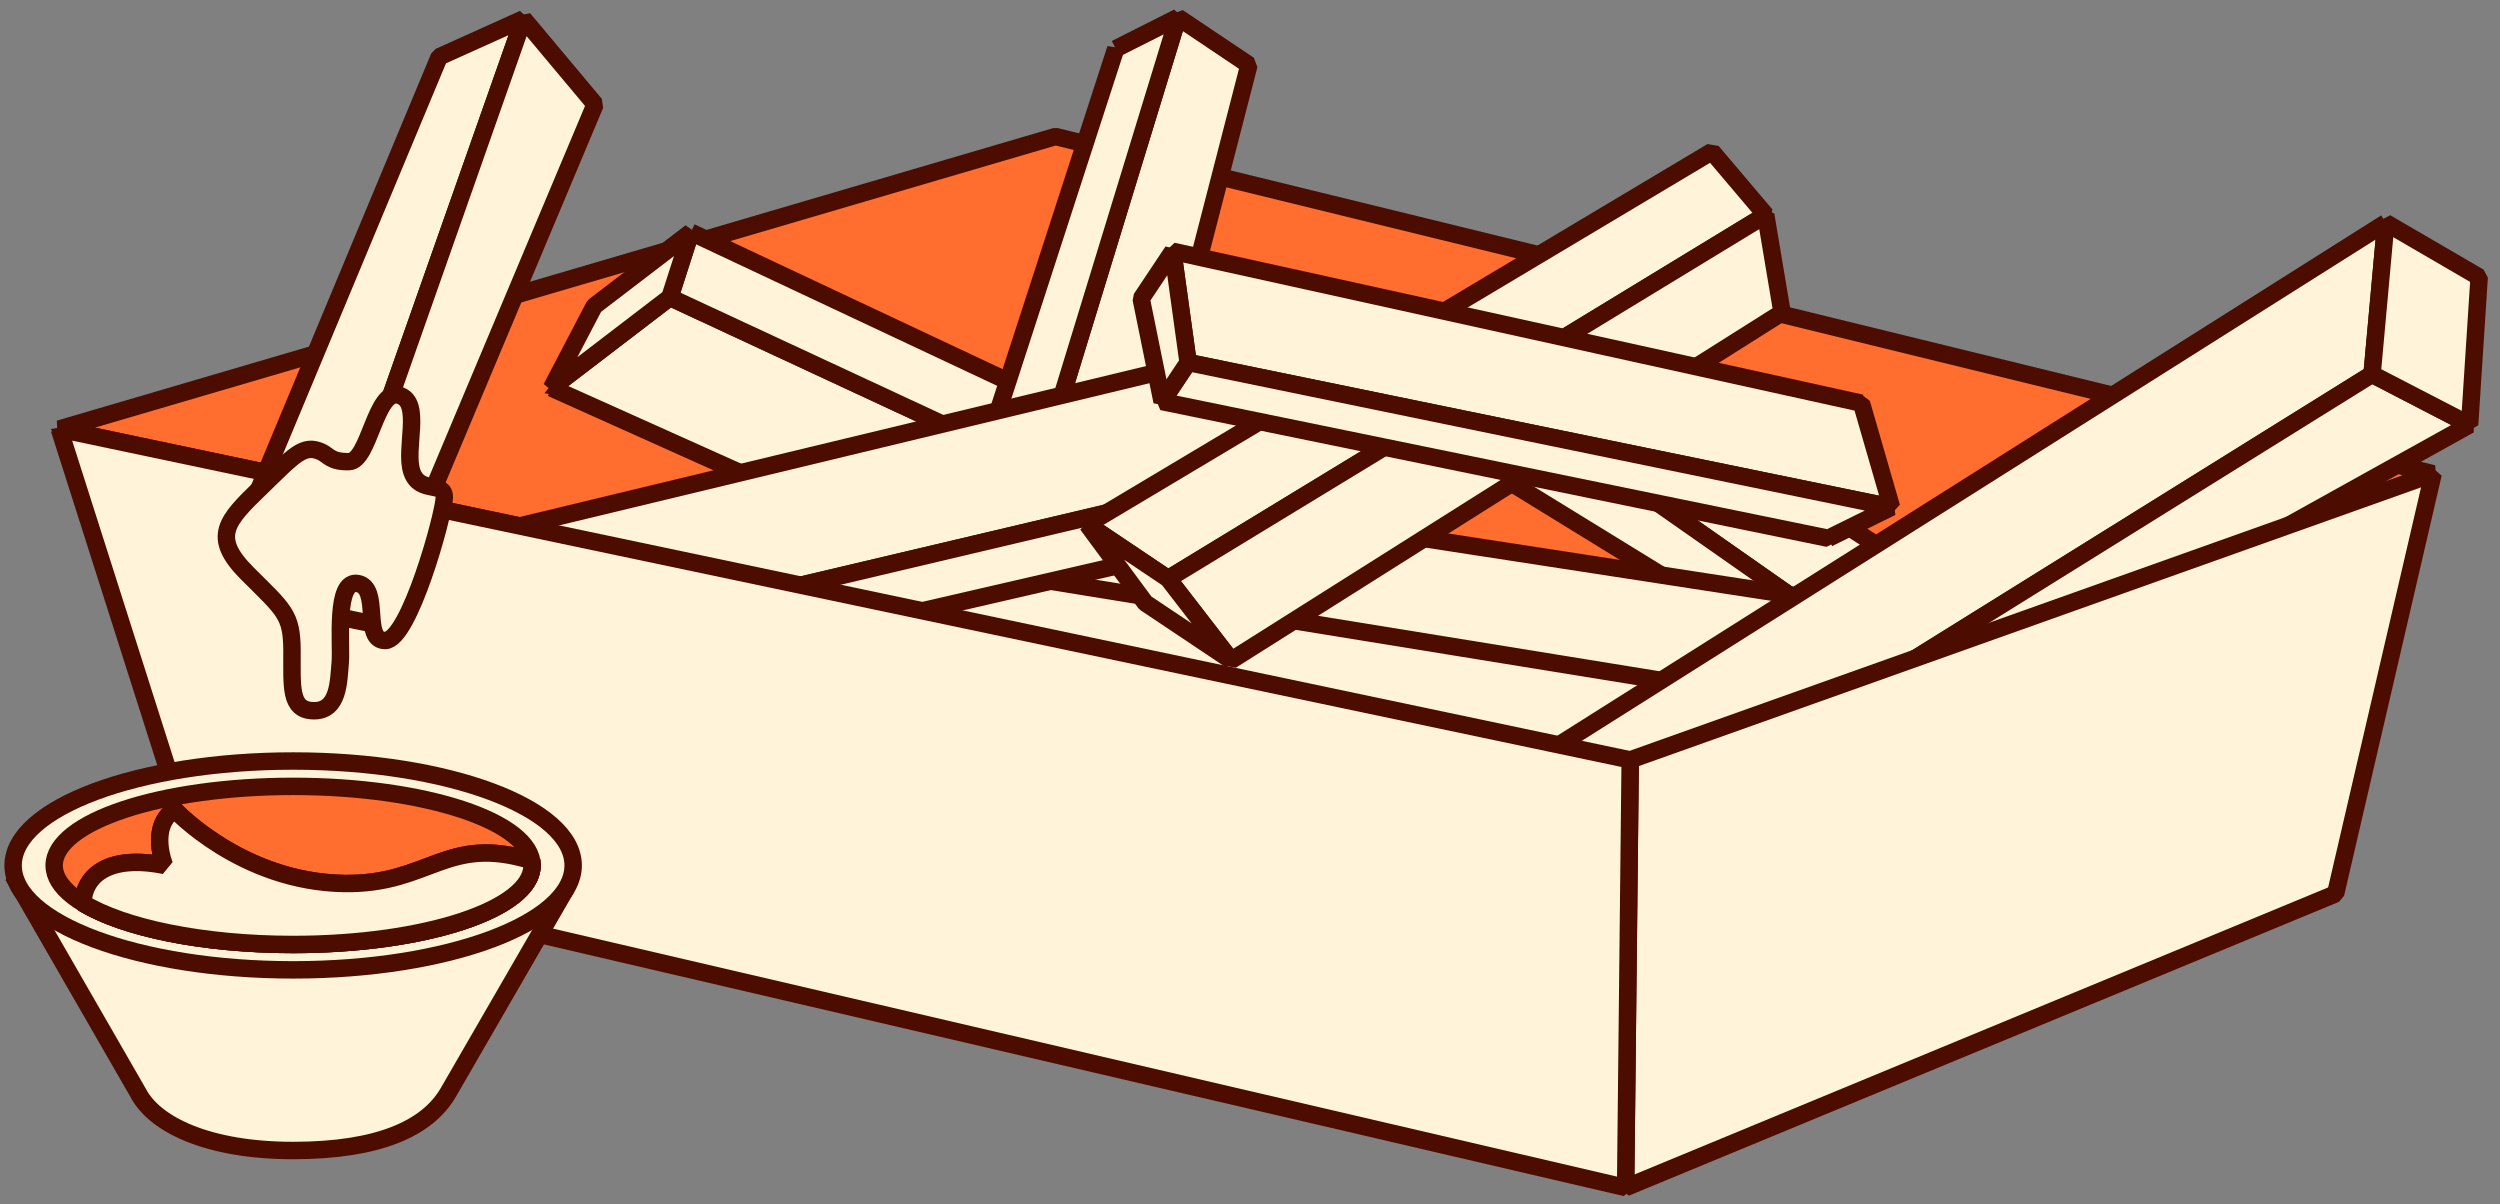 <svg width="191" height="92" fill="none" xmlns="http://www.w3.org/2000/svg"><rect width="100%" height="100%" fill="#808080" stroke="none"/><path d="m80.635 10.43.562 14.722-.562-14.722Z" fill="#FFF9EB"/><path d="m80.635 10.43.562 14.722" stroke="#4C0D00" stroke-width="1.333" stroke-linejoin="bevel"/><path d="M4.531 32.776 80.635 10.43l105.258 25.765-61.345 21.861L4.531 32.776Z" fill="#FF6D2F"/><path d="M4.531 32.776 80.635 10.43l105.258 25.765-61.345 21.861L4.531 32.776Z" stroke="#4C0D00" stroke-width="1.333" stroke-linejoin="bevel"/><path d="m116.528 24.297 33.075 21.378-.537 8.452-39.457-27.631 6.919-2.199Z" fill="#FFF4DA"/><path d="m116.528 24.297 33.075 21.378-.537 8.452-39.457-27.631 6.919-2.199Z" stroke="#4C0D00" stroke-width="1.333" stroke-linejoin="bevel"/><path d="m109.94 33.502 41.168 25.308-2.042-4.683-39.457-27.631.331 7.006Z" fill="#FFF4DA"/><path d="m109.94 33.502 41.168 25.308-2.042-4.683-39.457-27.631.331 7.006Z" stroke="#4C0D00" stroke-width="1.333" stroke-linejoin="bevel"/><path d="m151.107 58.81-2.043-4.684.247-3.922.289-4.528 2.042 4.677-.535 8.457Z" fill="#FFF4DA"/><path d="m151.107 58.81-2.043-4.684.247-3.922.289-4.528 2.042 4.677-.535 8.457Z" stroke="#4C0D00" stroke-width="1.333" stroke-linejoin="bevel"/><path d="m42.127 29.646 47.006 21.1 8.436-6.456L51.18 22.72l-9.052 6.927Z" fill="#FFF4DA"/><path d="m42.127 29.646 47.006 21.1 8.436-6.456L51.18 22.72l-9.052 6.927Z" stroke="#4C0D00" stroke-width="1.333" stroke-linejoin="bevel"/><path d="M52.778 17.74 97.01 38.534l.558 5.756-46.39-21.571 1.6-4.979Z" fill="#FFF4DA"/><path d="M52.778 17.74 97.01 38.534l.558 5.756-46.39-21.571 1.6-4.979Z" stroke="#4C0D00" stroke-width="1.333" stroke-linejoin="bevel"/><path d="m42.127 29.646 3.271-6.257 7.38-5.649-1.6 4.979-9.051 6.927Z" fill="#FFF4DA"/><path d="m42.127 29.646 3.271-6.257 7.38-5.649-1.6 4.979-9.051 6.927Z" stroke="#4C0D00" stroke-width="1.333" stroke-linejoin="bevel"/><path d="m95.421 4.964-8.874 34.387-6.278-6.267 9.727-31.758 5.425 3.638Z" fill="#FFF4DA"/><path d="m95.421 4.964-8.874 34.387-6.278-6.267 9.727-31.758 5.425 3.638Z" stroke="#4C0D00" stroke-width="1.333" stroke-linejoin="bevel"/><path d="m85.243 3.725-9.59 29.55 4.618-.19 9.726-31.759-4.754 2.4Z" fill="#FFF4DA"/><path d="m85.243 3.725-9.59 29.55 4.618-.19 9.726-31.759-4.754 2.4Z" stroke="#4C0D00" stroke-width="1.333" stroke-linejoin="bevel"/><path d="m75.87 36.078 66.978 10.311 6.055 9.16s-54.432-4.392-78.588-12.76l5.554-6.71Z" fill="#FFF4DA"/><path d="m75.87 36.078 66.978 10.311 6.055 9.16s-54.432-4.392-78.588-12.76l5.554-6.71Z" stroke="#4C0D00" stroke-width="1.333" stroke-linejoin="bevel"/><path d="m73.406 50.661 73.236 10.477 2.261-5.59L70.315 42.79l3.09 7.872Z" fill="#FFF4DA"/><path d="m73.406 50.661 73.236 10.477 2.261-5.59L70.315 42.79l3.09 7.872Z" stroke="#4C0D00" stroke-width="1.333" stroke-linejoin="bevel"/><path d="m105.843 34.156-6.43-8.358L33.852 41.59l5.707 8.231 66.284-15.665Z" fill="#FFF4DA"/><path d="m105.843 34.156-6.43-8.358L33.852 41.59l5.707 8.231 66.284-15.665Z" stroke="#4C0D00" stroke-width="1.333" stroke-linejoin="bevel"/><path d="m105.843 34.156-6.879 5.93-54.32 12.54-5.085-2.805 66.284-15.665Z" fill="#FFF4DA"/><path d="m105.843 34.156-6.879 5.93-54.32 12.54-5.085-2.805 66.284-15.665Z" stroke="#4C0D00" stroke-width="1.333" stroke-linejoin="bevel"/><path d="m89.245 44.215 45.653-27.791-4.107-4.846-47.725 28.487 6.179 4.15Z" fill="#FFF4DA"/><path d="m89.245 44.215 45.653-27.791-4.107-4.846-47.725 28.487 6.179 4.15Z" stroke="#4C0D00" stroke-width="1.333" stroke-linejoin="bevel"/><path d="m89.246 44.215 45.654-27.79 1.251 7.454-42.09 26.573-4.815-6.237Z" fill="#FFF4DA"/><path d="m89.246 44.215 45.654-27.79 1.251 7.454-42.09 26.573-4.815-6.237Z" stroke="#4C0D00" stroke-width="1.333" stroke-linejoin="bevel"/><path d="m94.059 50.452-6.56-4.39-4.433-5.996 6.178 4.149 4.815 6.237Z" fill="#FFF4DA"/><path d="m94.059 50.452-6.56-4.39-4.433-5.996 6.178 4.149 4.815 6.237Z" stroke="#4C0D00" stroke-width="1.333" stroke-linejoin="bevel"/><path d="m142.216 30.805-52.62-11.606 1.174 8.494 53.742 11.053-2.296-7.941Z" fill="#FFF4DA"/><path d="m142.216 30.805-52.62-11.606 1.174 8.494 53.742 11.053-2.296-7.941Z" stroke="#4C0D00" stroke-width="1.333" stroke-linejoin="bevel"/><path d="M139.678 41.126 88.781 30.679l1.989-2.986 53.741 11.052-4.833 2.38Z" fill="#FFF4DA"/><path d="M139.678 41.126 88.781 30.679l1.989-2.986 53.741 11.052-4.833 2.38Z" stroke="#4C0D00" stroke-width="1.333" stroke-linejoin="bevel"/><path d="m87.186 22.82 2.411-3.621 1.175 8.494-1.989 2.986-1.597-7.859Z" fill="#FFF4DA"/><path d="m87.186 22.82 2.411-3.621 1.175 8.494-1.989 2.986-1.597-7.859Z" stroke="#4C0D00" stroke-width="1.333" stroke-linejoin="bevel"/><path d="m182.278 17.02-70.444 44.487 5.611 6.78 63.781-39.694 1.052-11.573Z" fill="#FFF4DA"/><path d="m182.278 17.02-70.444 44.487 5.611 6.78 63.78-39.694 1.053-11.573Z" stroke="#4C0D00" stroke-width="1.333" stroke-linejoin="bevel"/><path d="m188.678 32.451-64.482 35.836h-6.751l63.781-39.694 7.452 3.858Z" fill="#FFF4DA"/><path d="m188.678 32.451-64.482 35.836h-6.751l63.781-39.694 7.452 3.858Z" stroke="#4C0D00" stroke-width="1.333" stroke-linejoin="bevel"/><path d="m182.277 17.02 7.131 4.15-.731 11.28-7.452-3.857 1.052-11.573Z" fill="#FFF4DA"/><path d="m182.277 17.02 7.131 4.15-.731 11.28-7.452-3.857 1.052-11.573Z" stroke="#4C0D00" stroke-width="1.333" stroke-linejoin="bevel"/><path d="m124.197 90.731 54.243-22.445 7.453-32.09-61.345 21.86-.351 32.675Z" fill="#FFF4DA"/><path d="m124.197 90.731 54.243-22.445 7.453-32.09-61.345 21.86-.351 32.675Z" stroke="#4C0D00" stroke-width="1.333" stroke-linejoin="bevel"/><path d="m4.531 32.776 10.346 32.475 109.321 25.48.35-32.674L4.531 32.777Z" fill="#FFF4DA"/><path d="m4.531 32.776 10.346 32.475 109.321 25.48.35-32.674L4.531 32.777Z" stroke="#4C0D00" stroke-width="1.333" stroke-linejoin="bevel"/><path d="m43.246 67.901-9.003 15.575c-1.59 2.722-5.3 4.423-11.85 4.423-6.548 0-10.607-2.008-11.849-4.423L1 66.906l42.246.995Z" fill="#FFF4DA"/><path d="m43.246 67.901-9.003 15.575c-1.59 2.722-5.3 4.423-11.85 4.423-6.548 0-10.607-2.008-11.849-4.423L1 66.906l42.246.995Z" stroke="#4C0D00" stroke-width="1.333" stroke-linejoin="bevel"/><path d="M43.789 66.12c0 4.406-9.578 7.978-21.394 7.978-11.815 0-21.393-3.572-21.393-7.978 0-4.407 9.578-7.979 21.393-7.979 11.816 0 21.394 3.572 21.394 7.979Z" fill="#FFF4DA"/><path d="M43.789 66.12c0 4.406-9.578 7.978-21.394 7.978-11.815 0-21.393-3.572-21.393-7.978 0-4.407 9.578-7.979 21.393-7.979 11.816 0 21.394 3.572 21.394 7.979Z" stroke="#4C0D00" stroke-width="1.333" stroke-linejoin="bevel"/><path d="M40.65 66.12c0 3.336-8.173 6.041-18.256 6.041-10.082 0-18.255-2.705-18.255-6.041 0-3.337 8.173-6.042 18.255-6.042 10.083 0 18.256 2.705 18.256 6.042Z" fill="#FF6D2F"/><path d="M40.65 66.12c0 3.336-8.173 6.041-18.256 6.041-10.082 0-18.255-2.705-18.255-6.041 0-3.337 8.173-6.042 18.255-6.042 10.083 0 18.256 2.705 18.256 6.042Z" stroke="#4C0D00" stroke-width="1.333" stroke-linejoin="bevel"/><path d="M40.648 66.12c0 3.332-8.171 6.038-18.257 6.038-6.94 0-12.979-1.286-16.06-3.168.093-2.11 1.975-3.725 6.242-2.87 0 0-1.224-2.926.76-4.267 0 0 5.122 5.537 12.98 5.647 6.532.094 7.779-3.764 14.304-1.741.023.117.031.243.031.36Z" fill="#FFF9EB"/><path d="M40.648 66.12c0 3.332-8.171 6.038-18.257 6.038-6.94 0-12.979-1.286-16.06-3.168.093-2.11 1.975-3.725 6.242-2.87 0 0-1.224-2.926.76-4.267 0 0 5.122 5.537 12.98 5.647 6.532.094 7.779-3.764 14.304-1.741.023.117.031.243.031.36Z" stroke="#4C0D00" stroke-width="1.333" stroke-linejoin="bevel"/><path d="M40.648 66.12c0 3.332-8.171 6.038-18.257 6.038-6.94 0-12.979-1.286-16.06-3.168.093-2.11 1.975-3.725 6.242-2.87 0 0-1.224-2.926.76-4.267 0 0 5.122 5.537 12.98 5.647 6.532.094 7.779-3.764 14.304-1.741.023.117.031.243.031.36Z" fill="#FFF4DA"/><path d="M40.648 66.12c0 3.332-8.171 6.038-18.257 6.038-6.94 0-12.979-1.286-16.06-3.168.093-2.11 1.975-3.725 6.242-2.87 0 0-1.224-2.926.76-4.267 0 0 5.122 5.537 12.98 5.647 6.532.094 7.779-3.764 14.304-1.741.023.117.031.243.031.36Z" stroke="#4C0D00" stroke-width="1.333" stroke-linejoin="bevel"/><path d="m33.559 4.34-14.61 35.03 4.443 9.238L39.996 1.44l-6.437 2.9Z" fill="#FFF4DA"/><path d="m33.559 4.34-14.61 35.03 4.443 9.238L39.996 1.44l-6.437 2.9Z" stroke="#4C0D00" stroke-width="1.333" stroke-linejoin="bevel"/><path d="M24.041 46.76 39.994 1.44l5.474 6.537L28.76 47.72l-4.719-.96Z" fill="#FFF4DA"/><path d="M24.041 46.76 39.994 1.44l5.474 6.537L28.76 47.72l-4.719-.96Z" stroke="#4C0D00" stroke-width="1.333" stroke-linejoin="bevel"/><path d="M24.575 34.538c-1.396-.657-2.096.238-4.669 2.727-2.572 2.49-3.827 3.737-1.005 6.552 2.821 2.814 3.388 3.132 3.407 5.858.018 2.725-.228 4.613 1.675 4.626 1.903.013 1.882-2.244 2.01-3.67.126-1.428-.442-6.394 1.35-6.048 1.793.345.285 4.401 2.105 4.35 1.82-.05 4.43-9.51 4.495-10.882.065-1.373-1.853-.244-2.468-1.985-.616-1.742.83-5.334-.978-5.868-1.81-.534-2.276 5.029-3.826 5.07-1.387.037-1.582-.488-2.096-.73Z" fill="#FFF4DA"/><path d="M24.575 34.538c-1.396-.657-2.096.238-4.669 2.727-2.572 2.49-3.827 3.737-1.005 6.552 2.821 2.814 3.388 3.132 3.407 5.858.018 2.725-.228 4.613 1.675 4.626 1.903.013 1.882-2.244 2.01-3.67.126-1.428-.442-6.394 1.35-6.048 1.793.345.285 4.401 2.105 4.35 1.82-.05 4.43-9.51 4.495-10.882.065-1.373-1.853-.244-2.468-1.985-.616-1.742.83-5.334-.978-5.868-1.81-.534-2.276 5.029-3.826 5.07-1.387.037-1.582-.488-2.096-.73Z" stroke="#4C0D00" stroke-width="1.333" stroke-linejoin="bevel"/></svg>